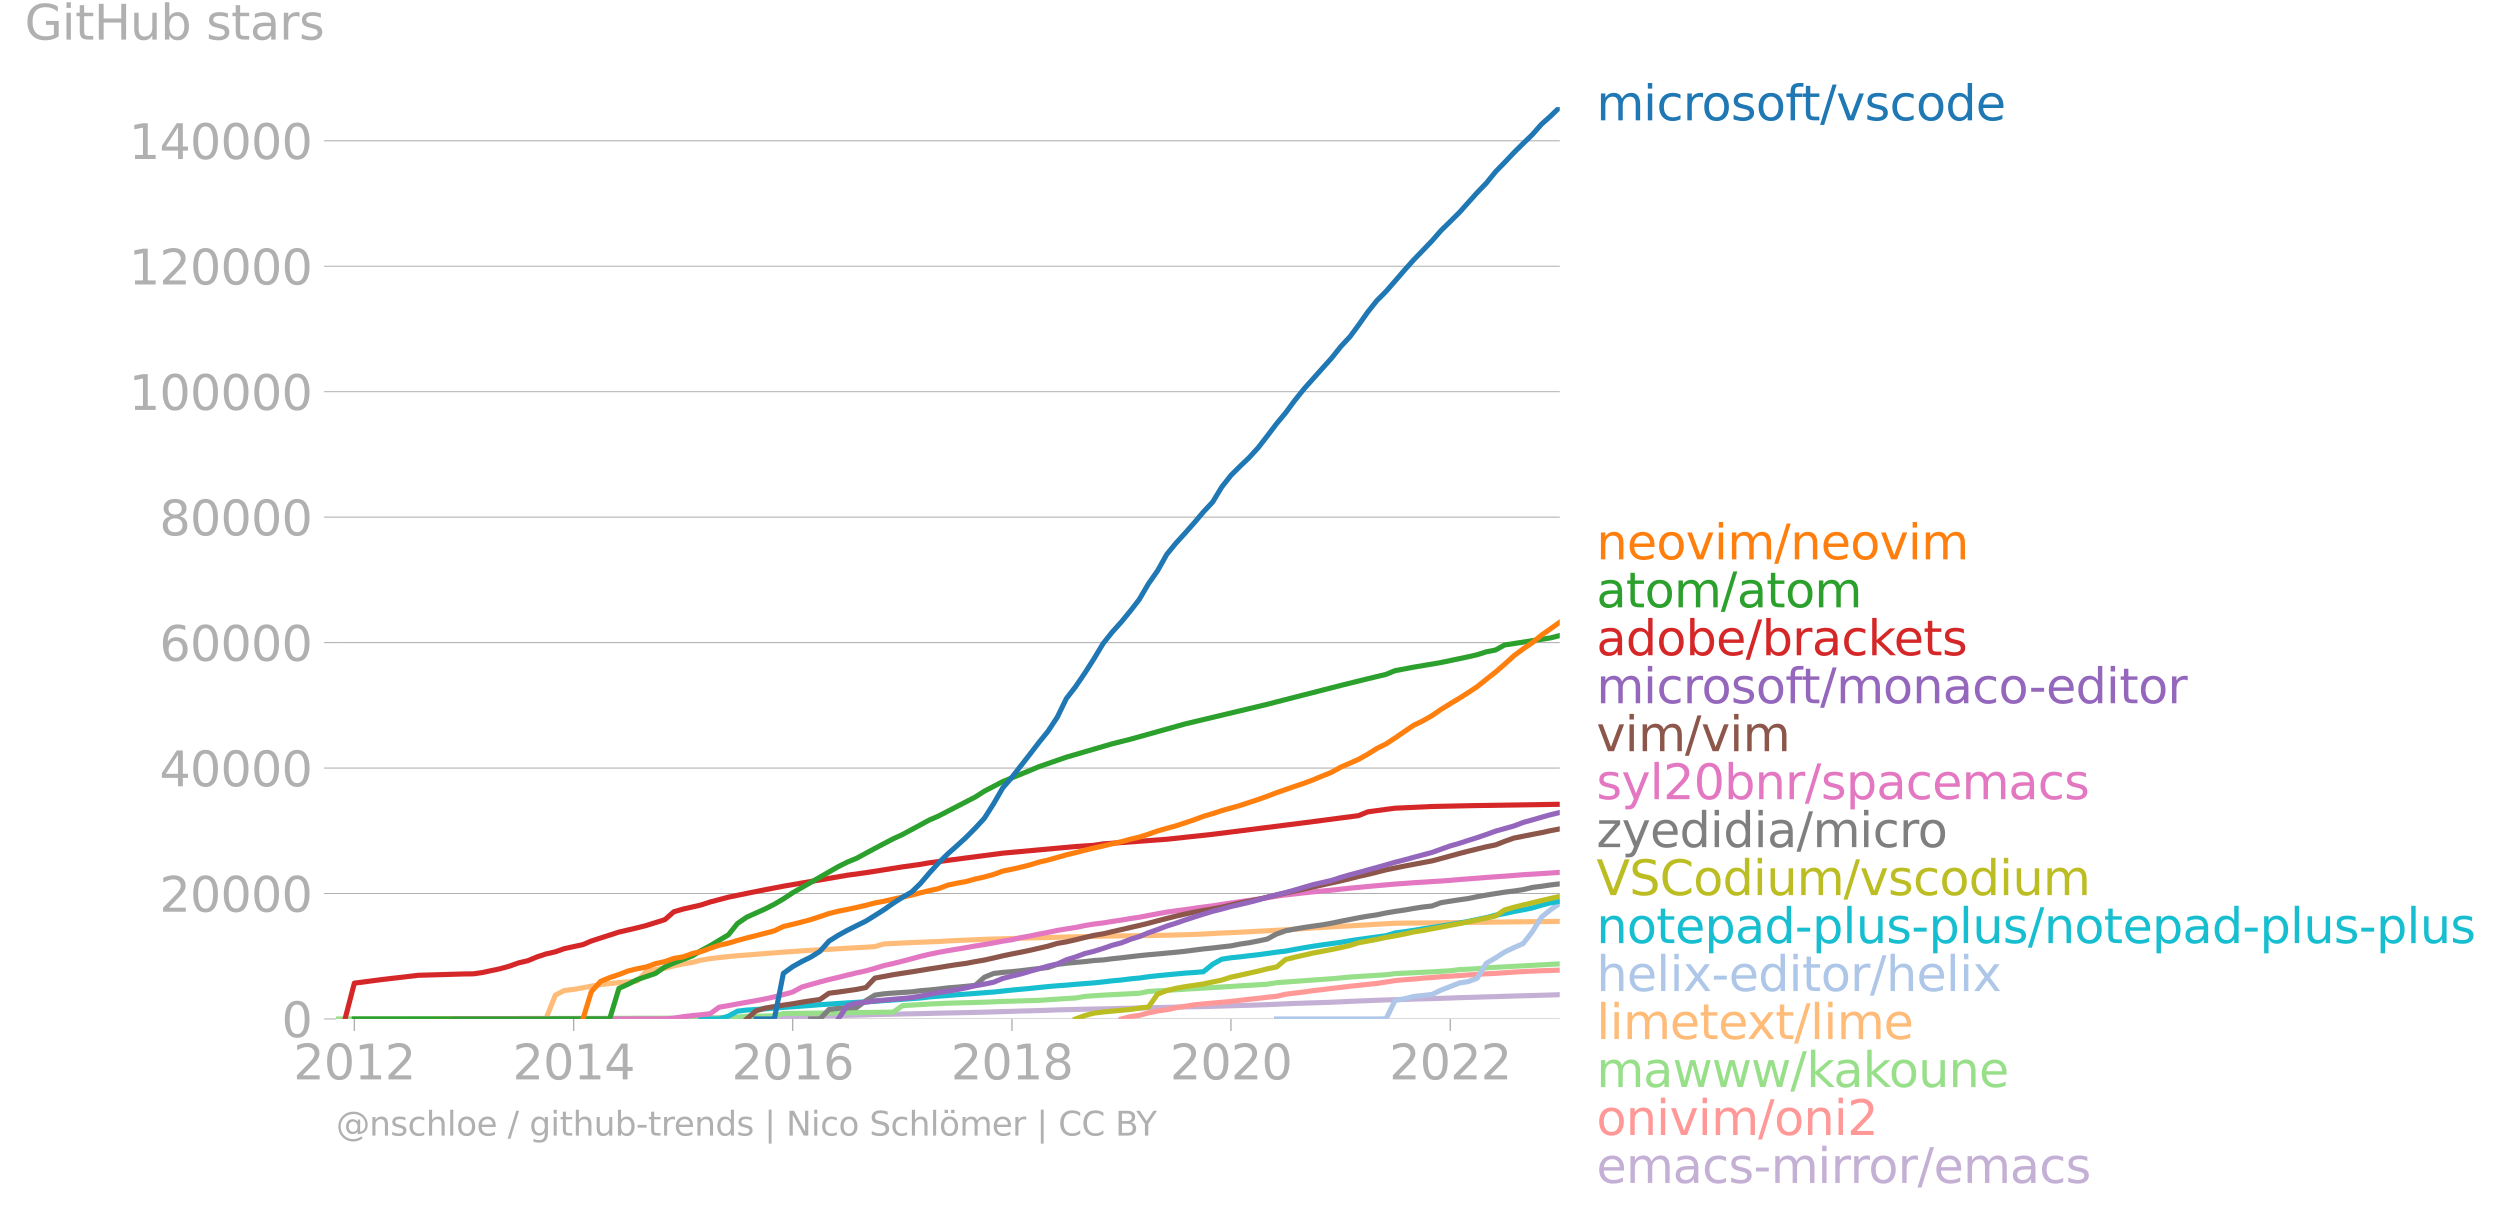 <svg xmlns="http://www.w3.org/2000/svg" xmlns:xlink="http://www.w3.org/1999/xlink" width="972.788" height="473.791" viewBox="0 0 729.591 355.343"><defs><style>*{stroke-linejoin:round;stroke-linecap:butt}</style></defs><g id="figure_1"><path id="patch_1" d="M0 355.343h729.591V0H0v355.343z" style="fill:none"/><g id="axes_1"><path id="patch_2" d="M98.073 297.371h357.12V31.26H98.073v266.112z" style="fill:none"/><g id="matplotlib.axis_1"><g id="xtick_1"><g id="line2d_1"><defs><path id="mb811472562" d="M0 0v3.5" style="stroke:#b0b0b0;stroke-width:.4"/></defs><use xlink:href="#mb811472562" x="103.414" y="297.371" style="fill:#b0b0b0;stroke:#b0b0b0;stroke-width:.4"/></g><g id="text_1" style="fill:#b0b0b0" transform="matrix(.14 0 0 -.14 85.599 315.009)"><defs><path id="DejaVuSans-32" d="M1228 531h2203V0H469v531q359 372 979 998 621 627 780 809 303 340 423 576 121 236 121 464 0 372-261 606-261 235-680 235-297 0-627-103-329-103-704-313v638q381 153 712 231 332 78 607 78 725 0 1156-363 431-362 431-968 0-288-108-546-107-257-392-607-78-91-497-524-418-433-1181-1211z" transform="scale(.016)"/><path id="DejaVuSans-30" d="M2034 4250q-487 0-733-480-245-479-245-1442 0-959 245-1439 246-480 733-480 491 0 736 480 246 480 246 1439 0 963-246 1442-245 480-736 480zm0 500q785 0 1199-621 414-620 414-1801 0-1178-414-1799Q2819-91 2034-91q-784 0-1198 620-414 621-414 1799 0 1181 414 1801 414 621 1198 621z" transform="scale(.016)"/><path id="DejaVuSans-31" d="M794 531h1031v3560L703 3866v575l1116 225h631V531h1031V0H794v531z" transform="scale(.016)"/></defs><use xlink:href="#DejaVuSans-32"/><use xlink:href="#DejaVuSans-30" x="63.623"/><use xlink:href="#DejaVuSans-31" x="127.246"/><use xlink:href="#DejaVuSans-32" x="190.869"/></g></g><g id="xtick_2"><use xlink:href="#mb811472562" id="line2d_2" x="167.413" y="297.371" style="fill:#b0b0b0;stroke:#b0b0b0;stroke-width:.4"/><g id="text_2" style="fill:#b0b0b0" transform="matrix(.14 0 0 -.14 149.598 315.009)"><defs><path id="DejaVuSans-34" d="M2419 4116 825 1625h1594v2491zm-166 550h794V1625h666v-525h-666V0h-628v1100H313v609l1940 2957z" transform="scale(.016)"/></defs><use xlink:href="#DejaVuSans-32"/><use xlink:href="#DejaVuSans-30" x="63.623"/><use xlink:href="#DejaVuSans-31" x="127.246"/><use xlink:href="#DejaVuSans-34" x="190.869"/></g></g><g id="xtick_3"><use xlink:href="#mb811472562" id="line2d_3" x="231.326" y="297.371" style="fill:#b0b0b0;stroke:#b0b0b0;stroke-width:.4"/><g id="text_3" style="fill:#b0b0b0" transform="matrix(.14 0 0 -.14 213.51 315.009)"><defs><path id="DejaVuSans-36" d="M2113 2584q-425 0-674-291-248-290-248-796 0-503 248-796 249-292 674-292t673 292q248 293 248 796 0 506-248 796-248 291-673 291zm1253 1979v-575q-238 112-480 171-242 60-480 60-625 0-955-422-329-422-376-1275 184 272 462 417 279 145 613 145 703 0 1111-427 408-426 408-1160 0-719-425-1154Q2819-91 2113-91q-810 0-1238 620-428 621-428 1799 0 1106 525 1764t1409 658q238 0 480-47t505-140z" transform="scale(.016)"/></defs><use xlink:href="#DejaVuSans-32"/><use xlink:href="#DejaVuSans-30" x="63.623"/><use xlink:href="#DejaVuSans-31" x="127.246"/><use xlink:href="#DejaVuSans-36" x="190.869"/></g></g><g id="xtick_4"><use xlink:href="#mb811472562" id="line2d_4" x="295.325" y="297.371" style="fill:#b0b0b0;stroke:#b0b0b0;stroke-width:.4"/><g id="text_4" style="fill:#b0b0b0" transform="matrix(.14 0 0 -.14 277.51 315.009)"><defs><path id="DejaVuSans-38" d="M2034 2216q-450 0-708-241-257-241-257-662 0-422 257-663 258-241 708-241t709 242q260 243 260 662 0 421-258 662-257 241-711 241zm-631 268q-406 100-633 378-226 279-226 679 0 559 398 884 399 325 1092 325 697 0 1094-325t397-884q0-400-227-679-226-278-629-378 456-106 710-416 255-309 255-755 0-679-414-1042Q2806-91 2034-91q-771 0-1186 362-414 363-414 1042 0 446 256 755 257 310 713 416zm-231 997q0-362 226-565 227-203 636-203 407 0 636 203 230 203 230 565 0 363-230 566-229 203-636 203-409 0-636-203-226-203-226-566z" transform="scale(.016)"/></defs><use xlink:href="#DejaVuSans-32"/><use xlink:href="#DejaVuSans-30" x="63.623"/><use xlink:href="#DejaVuSans-31" x="127.246"/><use xlink:href="#DejaVuSans-38" x="190.869"/></g></g><g id="xtick_5"><use xlink:href="#mb811472562" id="line2d_5" x="359.237" y="297.371" style="fill:#b0b0b0;stroke:#b0b0b0;stroke-width:.4"/><g id="text_5" style="fill:#b0b0b0" transform="matrix(.14 0 0 -.14 341.422 315.009)"><use xlink:href="#DejaVuSans-32"/><use xlink:href="#DejaVuSans-30" x="63.623"/><use xlink:href="#DejaVuSans-32" x="127.246"/><use xlink:href="#DejaVuSans-30" x="190.869"/></g></g><g id="xtick_6"><use xlink:href="#mb811472562" id="line2d_6" x="423.237" y="297.371" style="fill:#b0b0b0;stroke:#b0b0b0;stroke-width:.4"/><g id="text_6" style="fill:#b0b0b0" transform="matrix(.14 0 0 -.14 405.422 315.009)"><use xlink:href="#DejaVuSans-32"/><use xlink:href="#DejaVuSans-30" x="63.623"/><use xlink:href="#DejaVuSans-32" x="127.246"/><use xlink:href="#DejaVuSans-32" x="190.869"/></g></g></g><g id="matplotlib.axis_2"><g id="ytick_1"><path id="line2d_7" d="M98.073 297.371h357.12" clip-path="url(#pab5be8c540)" style="fill:none;stroke:#b0b0b0;stroke-width:.3;stroke-linecap:square"/><g id="line2d_8"><defs><path id="ma4deb3eec3" d="M0 0h-3.5" style="stroke:#b0b0b0;stroke-width:.3"/></defs><use xlink:href="#ma4deb3eec3" x="98.073" y="297.371" style="fill:#b0b0b0;stroke:#b0b0b0;stroke-width:.3"/></g><use xlink:href="#DejaVuSans-30" id="text_7" style="fill:#b0b0b0" transform="matrix(.14 0 0 -.14 82.166 302.69)"/></g><g id="ytick_2"><path id="line2d_9" d="M98.073 260.759h357.12" clip-path="url(#pab5be8c540)" style="fill:none;stroke:#b0b0b0;stroke-width:.3;stroke-linecap:square"/><use xlink:href="#ma4deb3eec3" id="line2d_10" x="98.073" y="260.759" style="fill:#b0b0b0;stroke:#b0b0b0;stroke-width:.3"/><g id="text_8" style="fill:#b0b0b0" transform="matrix(.14 0 0 -.14 46.536 266.078)"><use xlink:href="#DejaVuSans-32"/><use xlink:href="#DejaVuSans-30" x="63.623"/><use xlink:href="#DejaVuSans-30" x="127.246"/><use xlink:href="#DejaVuSans-30" x="190.869"/><use xlink:href="#DejaVuSans-30" x="254.492"/></g></g><g id="ytick_3"><path id="line2d_11" d="M98.073 224.147h357.12" clip-path="url(#pab5be8c540)" style="fill:none;stroke:#b0b0b0;stroke-width:.3;stroke-linecap:square"/><use xlink:href="#ma4deb3eec3" id="line2d_12" x="98.073" y="224.147" style="fill:#b0b0b0;stroke:#b0b0b0;stroke-width:.3"/><g id="text_9" style="fill:#b0b0b0" transform="matrix(.14 0 0 -.14 46.536 229.466)"><use xlink:href="#DejaVuSans-34"/><use xlink:href="#DejaVuSans-30" x="63.623"/><use xlink:href="#DejaVuSans-30" x="127.246"/><use xlink:href="#DejaVuSans-30" x="190.869"/><use xlink:href="#DejaVuSans-30" x="254.492"/></g></g><g id="ytick_4"><path id="line2d_13" d="M98.073 187.535h357.12" clip-path="url(#pab5be8c540)" style="fill:none;stroke:#b0b0b0;stroke-width:.3;stroke-linecap:square"/><use xlink:href="#ma4deb3eec3" id="line2d_14" x="98.073" y="187.535" style="fill:#b0b0b0;stroke:#b0b0b0;stroke-width:.3"/><g id="text_10" style="fill:#b0b0b0" transform="matrix(.14 0 0 -.14 46.536 192.854)"><use xlink:href="#DejaVuSans-36"/><use xlink:href="#DejaVuSans-30" x="63.623"/><use xlink:href="#DejaVuSans-30" x="127.246"/><use xlink:href="#DejaVuSans-30" x="190.869"/><use xlink:href="#DejaVuSans-30" x="254.492"/></g></g><g id="ytick_5"><path id="line2d_15" d="M98.073 150.922h357.12" clip-path="url(#pab5be8c540)" style="fill:none;stroke:#b0b0b0;stroke-width:.3;stroke-linecap:square"/><use xlink:href="#ma4deb3eec3" id="line2d_16" x="98.073" y="150.922" style="fill:#b0b0b0;stroke:#b0b0b0;stroke-width:.3"/><g id="text_11" style="fill:#b0b0b0" transform="matrix(.14 0 0 -.14 46.536 156.241)"><use xlink:href="#DejaVuSans-38"/><use xlink:href="#DejaVuSans-30" x="63.623"/><use xlink:href="#DejaVuSans-30" x="127.246"/><use xlink:href="#DejaVuSans-30" x="190.869"/><use xlink:href="#DejaVuSans-30" x="254.492"/></g></g><g id="ytick_6"><path id="line2d_17" d="M98.073 114.31h357.12" clip-path="url(#pab5be8c540)" style="fill:none;stroke:#b0b0b0;stroke-width:.3;stroke-linecap:square"/><use xlink:href="#ma4deb3eec3" id="line2d_18" x="98.073" y="114.31" style="fill:#b0b0b0;stroke:#b0b0b0;stroke-width:.3"/><g id="text_12" style="fill:#b0b0b0" transform="matrix(.14 0 0 -.14 37.628 119.63)"><use xlink:href="#DejaVuSans-31"/><use xlink:href="#DejaVuSans-30" x="63.623"/><use xlink:href="#DejaVuSans-30" x="127.246"/><use xlink:href="#DejaVuSans-30" x="190.869"/><use xlink:href="#DejaVuSans-30" x="254.492"/><use xlink:href="#DejaVuSans-30" x="318.115"/></g></g><g id="ytick_7"><path id="line2d_19" d="M98.073 77.698h357.12" clip-path="url(#pab5be8c540)" style="fill:none;stroke:#b0b0b0;stroke-width:.3;stroke-linecap:square"/><use xlink:href="#ma4deb3eec3" id="line2d_20" x="98.073" y="77.698" style="fill:#b0b0b0;stroke:#b0b0b0;stroke-width:.3"/><g id="text_13" style="fill:#b0b0b0" transform="matrix(.14 0 0 -.14 37.628 83.017)"><use xlink:href="#DejaVuSans-31"/><use xlink:href="#DejaVuSans-32" x="63.623"/><use xlink:href="#DejaVuSans-30" x="127.246"/><use xlink:href="#DejaVuSans-30" x="190.869"/><use xlink:href="#DejaVuSans-30" x="254.492"/><use xlink:href="#DejaVuSans-30" x="318.115"/></g></g><g id="ytick_8"><path id="line2d_21" d="M98.073 41.086h357.12" clip-path="url(#pab5be8c540)" style="fill:none;stroke:#b0b0b0;stroke-width:.3;stroke-linecap:square"/><use xlink:href="#ma4deb3eec3" id="line2d_22" x="98.073" y="41.086" style="fill:#b0b0b0;stroke:#b0b0b0;stroke-width:.3"/><g id="text_14" style="fill:#b0b0b0" transform="matrix(.14 0 0 -.14 37.628 46.405)"><use xlink:href="#DejaVuSans-31"/><use xlink:href="#DejaVuSans-34" x="63.623"/><use xlink:href="#DejaVuSans-30" x="127.246"/><use xlink:href="#DejaVuSans-30" x="190.869"/><use xlink:href="#DejaVuSans-30" x="254.492"/><use xlink:href="#DejaVuSans-30" x="318.115"/></g></g><g id="text_15" style="fill:#b0b0b0" transform="matrix(.14 0 0 -.14 7.2 11.563)"><defs><path id="DejaVuSans-47" d="M3809 666v1253H2778v519h1656V434q-365-259-806-392-440-133-940-133-1094 0-1712 639-617 640-617 1780 0 1144 617 1783 618 639 1712 639 456 0 867-113 411-112 758-331v-672q-350 297-744 447t-828 150q-857 0-1287-478-429-478-429-1425 0-944 429-1422 430-478 1287-478 334 0 596 58 263 58 472 180z" transform="scale(.016)"/><path id="DejaVuSans-69" d="M603 3500h575V0H603v3500zm0 1363h575v-729H603v729z" transform="scale(.016)"/><path id="DejaVuSans-74" d="M1172 4494v-994h1184v-447H1172V1153q0-428 117-550t477-122h590V0h-590q-666 0-919 248-253 249-253 905v1900H172v447h422v994h578z" transform="scale(.016)"/><path id="DejaVuSans-48" d="M628 4666h631V2753h2294v1913h631V0h-631v2222H1259V0H628v4666z" transform="scale(.016)"/><path id="DejaVuSans-75" d="M544 1381v2119h575V1403q0-497 193-746 194-248 582-248 465 0 735 297 271 297 271 810v1984h575V0h-575v538q-209-319-486-474-276-155-642-155-603 0-916 375-312 375-312 1097zm1447 2203z" transform="scale(.016)"/><path id="DejaVuSans-62" d="M3116 1747q0 634-261 995t-717 361q-457 0-718-361t-261-995q0-634 261-995t718-361q456 0 717 361t261 995zM1159 2969q182 312 458 463 277 152 661 152 638 0 1036-506 399-506 399-1331T3314 415Q2916-91 2278-91q-384 0-661 152-276 152-458 464V0H581v4863h578V2969z" transform="scale(.016)"/><path id="DejaVuSans-73" d="M2834 3397v-544q-243 125-506 187-262 63-544 63-428 0-642-131t-214-394q0-200 153-314t616-217l197-44q612-131 870-370t258-667q0-488-386-773Q2250-91 1575-91q-281 0-586 55T347 128v594q319-166 628-249 309-82 613-82 406 0 624 139 219 139 219 392 0 234-158 359-157 125-692 241l-200 47q-534 112-772 345-237 233-237 639 0 494 350 762 350 269 994 269 318 0 599-47 282-46 519-140z" transform="scale(.016)"/><path id="DejaVuSans-61" d="M2194 1759q-697 0-966-159t-269-544q0-306 202-486 202-179 548-179 479 0 768 339t289 901v128h-572zm1147 238V0h-575v531q-197-318-491-470T1556-91q-537 0-855 302-317 302-317 808 0 590 395 890 396 300 1180 300h807v57q0 397-261 614t-733 217q-300 0-585-72-284-72-546-216v532q315 122 612 182 297 61 578 61 760 0 1135-394 375-393 375-1193z" transform="scale(.016)"/><path id="DejaVuSans-72" d="M2631 2963q-97 56-211 82-114 27-251 27-488 0-749-317t-261-911V0H581v3500h578v-544q182 319 472 473 291 155 707 155 59 0 131-8 72-7 159-23l3-590z" transform="scale(.016)"/></defs><use xlink:href="#DejaVuSans-47"/><use xlink:href="#DejaVuSans-69" x="77.49"/><use xlink:href="#DejaVuSans-74" x="105.273"/><use xlink:href="#DejaVuSans-48" x="144.482"/><use xlink:href="#DejaVuSans-75" x="219.678"/><use xlink:href="#DejaVuSans-62" x="283.057"/><use xlink:href="#DejaVuSans-20" x="346.533"/><use xlink:href="#DejaVuSans-73" x="378.32"/><use xlink:href="#DejaVuSans-74" x="430.42"/><use xlink:href="#DejaVuSans-61" x="469.629"/><use xlink:href="#DejaVuSans-72" x="530.908"/><use xlink:href="#DejaVuSans-73" x="572.021"/></g></g><path id="line2d_23" d="m185.974 297.371 2.714-.009 2.627-.011 2.714-.044 2.626-.064 2.714-.03 2.715-.052 2.451-.044 2.714-.055 2.627-.044 2.714-.035 2.626-.046 2.714-.033 2.714-.044 2.627-.047 2.714-.031 2.626-.048 2.715-.038 2.714-.064 2.539-.074 2.714-.056 2.626-.072 2.714-.058 2.627-.053 2.714-.066 2.714-.066 2.626-.094 2.715-.067 2.626-.042 2.714-.07 2.714-.053 2.452-.057 2.714-.051 2.626-.07 2.714-.064 2.627-.05 2.714-.056 2.714-.071 2.627-.052 2.714-.086 2.626-.086 2.714-.07 2.714-.1 2.452-.062 2.714-.077 2.626-.086 2.714-.103 2.627-.07 2.714-.061 2.714-.064 2.627-.054 2.714-.047 2.626-.055 2.714-.086 2.714-.051 2.452-.055 2.714-.07 2.626-.062 2.714-.062 2.627-.07 2.714-.071 2.714-.048 2.627-.047 2.714-.074 2.626-.071 2.714-.086 2.714-.082 2.54-.07 2.714-.09 2.626-.091 2.714-.108 2.627-.127 2.714-.119 2.714-.087 2.626-.09 2.714-.08 2.627-.092 2.714-.121 2.714-.132 2.451-.108 2.715-.1 2.626-.114 2.714-.086 2.627-.09 2.714-.07 2.714-.093 2.626-.075 2.714-.064 2.627-.079 2.714-.098 2.714-.103 2.452-.07 2.714-.08 2.626-.09 2.714-.07 2.627-.085 2.714-.086 2.714-.075 2.626-.064 2.715-.085 2.626-.073 2.714-.1" clip-path="url(#pab5be8c540)" style="fill:none;stroke:#c5b0d5;stroke-width:1.5;stroke-linecap:square"/><path id="line2d_24" d="m327.281 297.371 2.714-.703 2.452-.337 2.714-.734 2.626-.56 2.714-.37 2.627-.565 2.714-.434 2.714-.407 2.627-.278 2.714-.249 2.626-.227 2.714-.254 2.714-.326 2.54-.297 2.714-.269 2.626-.33 2.714-.276 2.627-.6 2.714-.339 2.714-.327 2.626-.39 2.714-.295 2.627-.342 2.714-.31 2.714-.33 2.451-.257 2.715-.291 2.626-.275 2.714-.406 2.627-.42 2.714-.258 2.714-.186 2.626-.264 2.714-.189 2.627-.234 2.714-.152 2.714-.201 2.452-.163 2.714-.158 2.626-.177 2.714-.13 2.627-.169 2.714-.2 2.714-.16 2.626-.112 2.715-.124 2.626-.088 2.714-.094" clip-path="url(#pab5be8c540)" style="fill:none;stroke:#ff9896;stroke-width:1.5;stroke-linecap:square"/><path id="line2d_25" d="m98.073 297.371 114.517-.269 5.34-.522 8.055-.115 2.626-.683 32.044-.408 2.714-1.882 7.88-.481 5.34-.242 10.682-.287 5.34-.226 10.594-.307 7.967-.546 2.714-.157 2.714-.47 5.34-.361 10.507-.54 2.714-.54 34.67-2.104 2.714-.435 8.055-.599 7.967-.56 5.428-.509 10.506-.66 2.627-.328 10.768-.515 5.341-.326 2.714-.335 5.166-.254 2.626-.271 21.45-1.146h0" clip-path="url(#pab5be8c540)" style="fill:none;stroke:#98df8a;stroke-width:1.5;stroke-linecap:square"/><g id="text_16" style="fill:#1f77b4" transform="matrix(.14 0 0 -.14 465.907 35.122)"><defs><path id="DejaVuSans-6d" d="M3328 2828q216 388 516 572t706 184q547 0 844-383 297-382 297-1088V0h-578v2094q0 503-179 746-178 244-543 244-447 0-707-297-259-296-259-809V0h-578v2094q0 506-178 748t-550 242q-441 0-701-298-259-298-259-808V0H581v3500h578v-544q197 322 472 475t653 153q382 0 649-194 267-193 395-562z" transform="scale(.016)"/><path id="DejaVuSans-63" d="M3122 3366v-538q-244 135-489 202t-495 67q-560 0-870-355-309-354-309-995t309-996q310-354 870-354 250 0 495 67t489 202V134Q2881 22 2623-34q-257-57-548-57-791 0-1257 497-465 497-465 1341 0 856 470 1346 471 491 1290 491 265 0 518-55 253-54 491-163z" transform="scale(.016)"/><path id="DejaVuSans-6f" d="M1959 3097q-462 0-731-361t-269-989q0-628 267-989 268-361 733-361 460 0 728 362 269 363 269 988 0 622-269 986-268 364-728 364zm0 487q750 0 1178-488 429-487 429-1349 0-859-429-1349Q2709-91 1959-91q-753 0-1180 489-426 490-426 1349 0 862 426 1349 427 488 1180 488z" transform="scale(.016)"/><path id="DejaVuSans-66" d="M2375 4863v-479h-550q-309 0-430-125-120-125-120-450v-309h947v-447h-947V0H697v3053H147v447h550v244q0 584 272 851 272 268 862 268h544z" transform="scale(.016)"/><path id="DejaVuSans-2f" d="M1625 4666h531L531-594H0l1625 5260z" transform="scale(.016)"/><path id="DejaVuSans-76" d="M191 3500h609L1894 563l1094 2937h609L2284 0h-781L191 3500z" transform="scale(.016)"/><path id="DejaVuSans-64" d="M2906 2969v1894h575V0h-575v525q-181-312-458-464-276-152-664-152-634 0-1033 506-398 507-398 1332t398 1331q399 506 1033 506 388 0 664-152 277-151 458-463zM947 1747q0-634 261-995t717-361q456 0 718 361 263 361 263 995t-263 995q-262 361-718 361t-717-361q-261-361-261-995z" transform="scale(.016)"/><path id="DejaVuSans-65" d="M3597 1894v-281H953q38-594 358-905t892-311q331 0 642 81t618 244V178Q3153 47 2828-22t-659-69q-838 0-1327 487-489 488-489 1320 0 859 464 1363 464 505 1252 505 706 0 1117-455 411-454 411-1235zm-575 169q-6 471-264 752-258 282-683 282-481 0-770-272t-333-766l2050 4z" transform="scale(.016)"/></defs><use xlink:href="#DejaVuSans-6d"/><use xlink:href="#DejaVuSans-69" x="97.412"/><use xlink:href="#DejaVuSans-63" x="125.195"/><use xlink:href="#DejaVuSans-72" x="180.176"/><use xlink:href="#DejaVuSans-6f" x="219.039"/><use xlink:href="#DejaVuSans-73" x="280.221"/><use xlink:href="#DejaVuSans-6f" x="332.32"/><use xlink:href="#DejaVuSans-66" x="393.502"/><use xlink:href="#DejaVuSans-74" x="426.957"/><use xlink:href="#DejaVuSans-2f" x="466.166"/><use xlink:href="#DejaVuSans-76" x="499.857"/><use xlink:href="#DejaVuSans-73" x="559.037"/><use xlink:href="#DejaVuSans-63" x="611.137"/><use xlink:href="#DejaVuSans-6f" x="666.117"/><use xlink:href="#DejaVuSans-64" x="727.299"/><use xlink:href="#DejaVuSans-65" x="790.775"/></g><g id="text_17" style="fill:#ff7f0e" transform="matrix(.14 0 0 -.14 465.907 163.232)"><defs><path id="DejaVuSans-6e" d="M3513 2113V0h-575v2094q0 497-194 743-194 247-581 247-466 0-735-297-269-296-269-809V0H581v3500h578v-544q207 316 486 472 280 156 646 156 603 0 912-373 310-373 310-1098z" transform="scale(.016)"/></defs><use xlink:href="#DejaVuSans-6e"/><use xlink:href="#DejaVuSans-65" x="63.379"/><use xlink:href="#DejaVuSans-6f" x="124.902"/><use xlink:href="#DejaVuSans-76" x="186.084"/><use xlink:href="#DejaVuSans-69" x="245.264"/><use xlink:href="#DejaVuSans-6d" x="273.047"/><use xlink:href="#DejaVuSans-2f" x="370.459"/><use xlink:href="#DejaVuSans-6e" x="404.15"/><use xlink:href="#DejaVuSans-65" x="467.529"/><use xlink:href="#DejaVuSans-6f" x="529.053"/><use xlink:href="#DejaVuSans-76" x="590.234"/><use xlink:href="#DejaVuSans-69" x="649.414"/><use xlink:href="#DejaVuSans-6d" x="677.197"/></g><g id="text_18" style="fill:#2ca02c" transform="matrix(.14 0 0 -.14 465.907 177.232)"><use xlink:href="#DejaVuSans-61"/><use xlink:href="#DejaVuSans-74" x="61.279"/><use xlink:href="#DejaVuSans-6f" x="100.488"/><use xlink:href="#DejaVuSans-6d" x="161.67"/><use xlink:href="#DejaVuSans-2f" x="259.082"/><use xlink:href="#DejaVuSans-61" x="292.773"/><use xlink:href="#DejaVuSans-74" x="354.053"/><use xlink:href="#DejaVuSans-6f" x="393.262"/><use xlink:href="#DejaVuSans-6d" x="454.443"/></g><g id="text_19" style="fill:#d62728" transform="matrix(.14 0 0 -.14 465.907 191.232)"><defs><path id="DejaVuSans-6b" d="M581 4863h578V1991l1716 1509h734L1753 1863 3688 0h-750L1159 1709V0H581v4863z" transform="scale(.016)"/></defs><use xlink:href="#DejaVuSans-61"/><use xlink:href="#DejaVuSans-64" x="61.279"/><use xlink:href="#DejaVuSans-6f" x="124.756"/><use xlink:href="#DejaVuSans-62" x="185.938"/><use xlink:href="#DejaVuSans-65" x="249.414"/><use xlink:href="#DejaVuSans-2f" x="310.938"/><use xlink:href="#DejaVuSans-62" x="344.629"/><use xlink:href="#DejaVuSans-72" x="408.105"/><use xlink:href="#DejaVuSans-61" x="449.219"/><use xlink:href="#DejaVuSans-63" x="510.498"/><use xlink:href="#DejaVuSans-6b" x="565.479"/><use xlink:href="#DejaVuSans-65" x="619.764"/><use xlink:href="#DejaVuSans-74" x="681.287"/><use xlink:href="#DejaVuSans-73" x="720.496"/></g><g id="text_20" style="fill:#9467bd" transform="matrix(.14 0 0 -.14 465.907 205.232)"><defs><path id="DejaVuSans-2d" d="M313 2009h1684v-512H313v512z" transform="scale(.016)"/></defs><use xlink:href="#DejaVuSans-6d"/><use xlink:href="#DejaVuSans-69" x="97.412"/><use xlink:href="#DejaVuSans-63" x="125.195"/><use xlink:href="#DejaVuSans-72" x="180.176"/><use xlink:href="#DejaVuSans-6f" x="219.039"/><use xlink:href="#DejaVuSans-73" x="280.221"/><use xlink:href="#DejaVuSans-6f" x="332.32"/><use xlink:href="#DejaVuSans-66" x="393.502"/><use xlink:href="#DejaVuSans-74" x="426.957"/><use xlink:href="#DejaVuSans-2f" x="466.166"/><use xlink:href="#DejaVuSans-6d" x="499.857"/><use xlink:href="#DejaVuSans-6f" x="597.27"/><use xlink:href="#DejaVuSans-6e" x="658.451"/><use xlink:href="#DejaVuSans-61" x="721.83"/><use xlink:href="#DejaVuSans-63" x="783.109"/><use xlink:href="#DejaVuSans-6f" x="838.09"/><use xlink:href="#DejaVuSans-2d" x="901.146"/><use xlink:href="#DejaVuSans-65" x="937.23"/><use xlink:href="#DejaVuSans-64" x="998.754"/><use xlink:href="#DejaVuSans-69" x="1062.23"/><use xlink:href="#DejaVuSans-74" x="1090.014"/><use xlink:href="#DejaVuSans-6f" x="1129.223"/><use xlink:href="#DejaVuSans-72" x="1190.404"/></g><g id="text_21" style="fill:#8c564b" transform="matrix(.14 0 0 -.14 465.907 219.232)"><use xlink:href="#DejaVuSans-76"/><use xlink:href="#DejaVuSans-69" x="59.18"/><use xlink:href="#DejaVuSans-6d" x="86.963"/><use xlink:href="#DejaVuSans-2f" x="184.375"/><use xlink:href="#DejaVuSans-76" x="218.066"/><use xlink:href="#DejaVuSans-69" x="277.246"/><use xlink:href="#DejaVuSans-6d" x="305.029"/></g><g id="text_22" style="fill:#e377c2" transform="matrix(.14 0 0 -.14 465.907 233.232)"><defs><path id="DejaVuSans-79" d="M2059-325q-243-625-475-815-231-191-618-191H506v481h338q237 0 368 113 132 112 291 531l103 262L191 3500h609L1894 763l1094 2737h609L2059-325z" transform="scale(.016)"/><path id="DejaVuSans-6c" d="M603 4863h575V0H603v4863z" transform="scale(.016)"/><path id="DejaVuSans-70" d="M1159 525v-1856H581v4831h578v-531q182 312 458 463 277 152 661 152 638 0 1036-506 399-506 399-1331T3314 415Q2916-91 2278-91q-384 0-661 152-276 152-458 464zm1957 1222q0 634-261 995t-717 361q-457 0-718-361t-261-995q0-634 261-995t718-361q456 0 717 361t261 995z" transform="scale(.016)"/></defs><use xlink:href="#DejaVuSans-73"/><use xlink:href="#DejaVuSans-79" x="52.1"/><use xlink:href="#DejaVuSans-6c" x="111.279"/><use xlink:href="#DejaVuSans-32" x="139.063"/><use xlink:href="#DejaVuSans-30" x="202.686"/><use xlink:href="#DejaVuSans-62" x="266.309"/><use xlink:href="#DejaVuSans-6e" x="329.785"/><use xlink:href="#DejaVuSans-72" x="393.164"/><use xlink:href="#DejaVuSans-2f" x="434.277"/><use xlink:href="#DejaVuSans-73" x="467.969"/><use xlink:href="#DejaVuSans-70" x="520.068"/><use xlink:href="#DejaVuSans-61" x="583.545"/><use xlink:href="#DejaVuSans-63" x="644.824"/><use xlink:href="#DejaVuSans-65" x="699.805"/><use xlink:href="#DejaVuSans-6d" x="761.328"/><use xlink:href="#DejaVuSans-61" x="858.74"/><use xlink:href="#DejaVuSans-63" x="920.02"/><use xlink:href="#DejaVuSans-73" x="975"/></g><g id="text_23" style="fill:#7f7f7f" transform="matrix(.14 0 0 -.14 465.907 247.232)"><defs><path id="DejaVuSans-7a" d="M353 3500h2731v-525L922 459h2162V0H275v525l2163 2516H353v459z" transform="scale(.016)"/></defs><use xlink:href="#DejaVuSans-7a"/><use xlink:href="#DejaVuSans-79" x="52.49"/><use xlink:href="#DejaVuSans-65" x="111.67"/><use xlink:href="#DejaVuSans-64" x="173.193"/><use xlink:href="#DejaVuSans-69" x="236.67"/><use xlink:href="#DejaVuSans-64" x="264.453"/><use xlink:href="#DejaVuSans-69" x="327.93"/><use xlink:href="#DejaVuSans-61" x="355.713"/><use xlink:href="#DejaVuSans-2f" x="416.992"/><use xlink:href="#DejaVuSans-6d" x="450.684"/><use xlink:href="#DejaVuSans-69" x="548.096"/><use xlink:href="#DejaVuSans-63" x="575.879"/><use xlink:href="#DejaVuSans-72" x="630.859"/><use xlink:href="#DejaVuSans-6f" x="669.723"/></g><g id="text_24" style="fill:#bcbd22" transform="matrix(.14 0 0 -.14 465.907 261.232)"><defs><path id="DejaVuSans-56" d="M1831 0 50 4666h659L2188 738l1481 3928h656L2547 0h-716z" transform="scale(.016)"/><path id="DejaVuSans-53" d="M3425 4513v-616q-359 172-678 256-319 85-616 85-515 0-795-200t-280-569q0-310 186-468 186-157 705-254l381-78q706-135 1042-474t336-907q0-679-455-1029Q2797-91 1919-91q-331 0-705 75-373 75-773 222v650q384-215 753-325 369-109 725-109 540 0 834 212 294 213 294 607 0 343-211 537t-692 291l-385 75q-706 140-1022 440-315 300-315 835 0 619 436 975t1201 356q329 0 669-60 341-59 697-177z" transform="scale(.016)"/><path id="DejaVuSans-43" d="M4122 4306v-665q-319 297-680 443-361 147-767 147-800 0-1225-489t-425-1414q0-922 425-1411t1225-489q406 0 767 147t680 444V359q-331-225-702-338-370-112-782-112-1060 0-1670 648-609 649-609 1771 0 1125 609 1773 610 649 1670 649 418 0 788-111 371-111 696-333z" transform="scale(.016)"/></defs><use xlink:href="#DejaVuSans-56"/><use xlink:href="#DejaVuSans-53" x="68.408"/><use xlink:href="#DejaVuSans-43" x="131.885"/><use xlink:href="#DejaVuSans-6f" x="201.709"/><use xlink:href="#DejaVuSans-64" x="262.891"/><use xlink:href="#DejaVuSans-69" x="326.367"/><use xlink:href="#DejaVuSans-75" x="354.15"/><use xlink:href="#DejaVuSans-6d" x="417.529"/><use xlink:href="#DejaVuSans-2f" x="514.941"/><use xlink:href="#DejaVuSans-76" x="548.633"/><use xlink:href="#DejaVuSans-73" x="607.813"/><use xlink:href="#DejaVuSans-63" x="659.912"/><use xlink:href="#DejaVuSans-6f" x="714.893"/><use xlink:href="#DejaVuSans-64" x="776.074"/><use xlink:href="#DejaVuSans-69" x="839.551"/><use xlink:href="#DejaVuSans-75" x="867.334"/><use xlink:href="#DejaVuSans-6d" x="930.713"/></g><g id="text_25" style="fill:#17becf" transform="matrix(.14 0 0 -.14 465.907 275.232)"><use xlink:href="#DejaVuSans-6e"/><use xlink:href="#DejaVuSans-6f" x="63.379"/><use xlink:href="#DejaVuSans-74" x="124.561"/><use xlink:href="#DejaVuSans-65" x="163.77"/><use xlink:href="#DejaVuSans-70" x="225.293"/><use xlink:href="#DejaVuSans-61" x="288.77"/><use xlink:href="#DejaVuSans-64" x="350.049"/><use xlink:href="#DejaVuSans-2d" x="413.525"/><use xlink:href="#DejaVuSans-70" x="449.609"/><use xlink:href="#DejaVuSans-6c" x="513.086"/><use xlink:href="#DejaVuSans-75" x="540.869"/><use xlink:href="#DejaVuSans-73" x="604.248"/><use xlink:href="#DejaVuSans-2d" x="656.348"/><use xlink:href="#DejaVuSans-70" x="692.432"/><use xlink:href="#DejaVuSans-6c" x="755.908"/><use xlink:href="#DejaVuSans-75" x="783.691"/><use xlink:href="#DejaVuSans-73" x="847.07"/><use xlink:href="#DejaVuSans-2f" x="899.17"/><use xlink:href="#DejaVuSans-6e" x="932.861"/><use xlink:href="#DejaVuSans-6f" x="996.24"/><use xlink:href="#DejaVuSans-74" x="1057.422"/><use xlink:href="#DejaVuSans-65" x="1096.631"/><use xlink:href="#DejaVuSans-70" x="1158.154"/><use xlink:href="#DejaVuSans-61" x="1221.631"/><use xlink:href="#DejaVuSans-64" x="1282.91"/><use xlink:href="#DejaVuSans-2d" x="1346.387"/><use xlink:href="#DejaVuSans-70" x="1382.471"/><use xlink:href="#DejaVuSans-6c" x="1445.947"/><use xlink:href="#DejaVuSans-75" x="1473.73"/><use xlink:href="#DejaVuSans-73" x="1537.109"/><use xlink:href="#DejaVuSans-2d" x="1589.209"/><use xlink:href="#DejaVuSans-70" x="1625.293"/><use xlink:href="#DejaVuSans-6c" x="1688.77"/><use xlink:href="#DejaVuSans-75" x="1716.553"/><use xlink:href="#DejaVuSans-73" x="1779.932"/></g><g id="text_26" style="fill:#aec7e8" transform="matrix(.14 0 0 -.14 465.907 289.232)"><defs><path id="DejaVuSans-68" d="M3513 2113V0h-575v2094q0 497-194 743-194 247-581 247-466 0-735-297-269-296-269-809V0H581v4863h578V2956q207 316 486 472 280 156 646 156 603 0 912-373 310-373 310-1098z" transform="scale(.016)"/><path id="DejaVuSans-78" d="M3513 3500 2247 1797 3578 0h-678L1881 1375 863 0H184l1360 1831L300 3500h678l928-1247 928 1247h679z" transform="scale(.016)"/></defs><use xlink:href="#DejaVuSans-68"/><use xlink:href="#DejaVuSans-65" x="63.379"/><use xlink:href="#DejaVuSans-6c" x="124.902"/><use xlink:href="#DejaVuSans-69" x="152.686"/><use xlink:href="#DejaVuSans-78" x="180.469"/><use xlink:href="#DejaVuSans-2d" x="239.648"/><use xlink:href="#DejaVuSans-65" x="275.732"/><use xlink:href="#DejaVuSans-64" x="337.256"/><use xlink:href="#DejaVuSans-69" x="400.732"/><use xlink:href="#DejaVuSans-74" x="428.516"/><use xlink:href="#DejaVuSans-6f" x="467.725"/><use xlink:href="#DejaVuSans-72" x="528.906"/><use xlink:href="#DejaVuSans-2f" x="570.02"/><use xlink:href="#DejaVuSans-68" x="603.711"/><use xlink:href="#DejaVuSans-65" x="667.09"/><use xlink:href="#DejaVuSans-6c" x="728.613"/><use xlink:href="#DejaVuSans-69" x="756.396"/><use xlink:href="#DejaVuSans-78" x="784.18"/></g><g id="text_27" style="fill:#ffbb78" transform="matrix(.14 0 0 -.14 465.907 303.232)"><use xlink:href="#DejaVuSans-6c"/><use xlink:href="#DejaVuSans-69" x="27.783"/><use xlink:href="#DejaVuSans-6d" x="55.566"/><use xlink:href="#DejaVuSans-65" x="152.979"/><use xlink:href="#DejaVuSans-74" x="214.502"/><use xlink:href="#DejaVuSans-65" x="253.711"/><use xlink:href="#DejaVuSans-78" x="313.484"/><use xlink:href="#DejaVuSans-74" x="372.664"/><use xlink:href="#DejaVuSans-2f" x="411.873"/><use xlink:href="#DejaVuSans-6c" x="445.564"/><use xlink:href="#DejaVuSans-69" x="473.348"/><use xlink:href="#DejaVuSans-6d" x="501.131"/><use xlink:href="#DejaVuSans-65" x="598.543"/></g><g id="text_28" style="fill:#98df8a" transform="matrix(.14 0 0 -.14 465.907 317.232)"><defs><path id="DejaVuSans-77" d="M269 3500h575l719-2731 715 2731h678l719-2731 716 2731h575L4050 0h-678l-753 2869L1863 0h-679L269 3500z" transform="scale(.016)"/></defs><use xlink:href="#DejaVuSans-6d"/><use xlink:href="#DejaVuSans-61" x="97.412"/><use xlink:href="#DejaVuSans-77" x="158.691"/><use xlink:href="#DejaVuSans-77" x="240.479"/><use xlink:href="#DejaVuSans-77" x="322.266"/><use xlink:href="#DejaVuSans-2f" x="404.053"/><use xlink:href="#DejaVuSans-6b" x="437.744"/><use xlink:href="#DejaVuSans-61" x="493.904"/><use xlink:href="#DejaVuSans-6b" x="555.184"/><use xlink:href="#DejaVuSans-6f" x="609.469"/><use xlink:href="#DejaVuSans-75" x="670.65"/><use xlink:href="#DejaVuSans-6e" x="734.029"/><use xlink:href="#DejaVuSans-65" x="797.408"/></g><g id="text_29" style="fill:#ff9896" transform="matrix(.14 0 0 -.14 465.907 331.232)"><use xlink:href="#DejaVuSans-6f"/><use xlink:href="#DejaVuSans-6e" x="61.182"/><use xlink:href="#DejaVuSans-69" x="124.561"/><use xlink:href="#DejaVuSans-76" x="152.344"/><use xlink:href="#DejaVuSans-69" x="211.523"/><use xlink:href="#DejaVuSans-6d" x="239.307"/><use xlink:href="#DejaVuSans-2f" x="336.719"/><use xlink:href="#DejaVuSans-6f" x="370.41"/><use xlink:href="#DejaVuSans-6e" x="431.592"/><use xlink:href="#DejaVuSans-69" x="494.971"/><use xlink:href="#DejaVuSans-32" x="522.754"/></g><g id="text_30" style="fill:#c5b0d5" transform="matrix(.14 0 0 -.14 465.907 345.232)"><use xlink:href="#DejaVuSans-65"/><use xlink:href="#DejaVuSans-6d" x="61.523"/><use xlink:href="#DejaVuSans-61" x="158.936"/><use xlink:href="#DejaVuSans-63" x="220.215"/><use xlink:href="#DejaVuSans-73" x="275.195"/><use xlink:href="#DejaVuSans-2d" x="327.295"/><use xlink:href="#DejaVuSans-6d" x="363.379"/><use xlink:href="#DejaVuSans-69" x="460.791"/><use xlink:href="#DejaVuSans-72" x="488.574"/><use xlink:href="#DejaVuSans-72" x="527.938"/><use xlink:href="#DejaVuSans-6f" x="566.801"/><use xlink:href="#DejaVuSans-72" x="627.982"/><use xlink:href="#DejaVuSans-2f" x="669.096"/><use xlink:href="#DejaVuSans-65" x="702.787"/><use xlink:href="#DejaVuSans-6d" x="764.311"/><use xlink:href="#DejaVuSans-61" x="861.723"/><use xlink:href="#DejaVuSans-63" x="923.002"/><use xlink:href="#DejaVuSans-73" x="977.982"/></g><g id="text_31" style="fill:#b0b0b0" transform="matrix(.097 0 0 -.097 98.073 331.408)"><defs><path id="DejaVuSans-40" d="M2381 1678q0-447 222-702 222-254 610-254 384 0 604 256 221 256 221 700 0 438-225 695-225 258-607 258-378 0-602-256-223-256-223-697zm1703-934q-187-241-429-355t-564-114q-538 0-874 389t-336 1014q0 625 337 1015 338 391 873 391 322 0 565-117 244-117 428-354v409h447V722q457 69 714 417 258 349 258 902 0 334-99 628-98 294-298 544-325 409-792 626t-1017 217q-384 0-738-102-353-101-653-301-490-319-767-836-276-517-276-1120 0-497 179-932 180-434 521-765 328-325 759-495 431-171 922-171 403 0 792 136t714 389l281-347q-390-303-851-464t-936-161q-578 0-1091 205-512 205-912 595Q841 78 631 592q-209 514-209 1105 0 569 212 1084 213 516 607 907 403 396 931 607t1119 211q662 0 1229-272 568-271 952-771 234-307 357-666 124-359 124-744 0-822-497-1297T4084 263v481z" transform="scale(.016)"/><path id="DejaVuSans-67" d="M2906 1791q0 625-258 968-257 344-723 344-462 0-720-344-258-343-258-968 0-622 258-966t720-344q466 0 723 344 258 344 258 966zm575-1357q0-893-397-1329-396-436-1215-436-303 0-572 45t-522 139v559q253-137 500-202 247-66 503-66 566 0 847 295t281 892v285q-178-310-456-463T1784 0Q1141 0 747 490 353 981 353 1791q0 812 394 1302 394 491 1037 491 388 0 666-153t456-462v531h575V434z" transform="scale(.016)"/><path id="DejaVuSans-7c" d="M1344 4891v-6400H813v6400h531z" transform="scale(.016)"/><path id="DejaVuSans-4e" d="M628 4666h850L3547 763v3903h612V0h-850L1241 3903V0H628v4666z" transform="scale(.016)"/><path id="DejaVuSans-f6" d="M1959 3097q-462 0-731-361t-269-989q0-628 267-989 268-361 733-361 460 0 728 362 269 363 269 988 0 622-269 986-268 364-728 364zm0 487q750 0 1178-488 429-487 429-1349 0-859-429-1349Q2709-91 1959-91q-753 0-1180 489-426 490-426 1349 0 862 426 1349 427 488 1180 488zm295 1266h634v-631h-634v631zm-1222 0h634v-631h-634v631z" transform="scale(.016)"/><path id="DejaVuSans-42" d="M1259 2228V519h1013q509 0 754 211 246 211 246 645 0 438-246 645-245 208-754 208H1259zm0 1919V2741h935q462 0 688 173 227 174 227 530 0 353-227 528-226 175-688 175h-935zm-631 519h1613q722 0 1112-300 391-300 391-853 0-429-200-682t-588-315q466-100 724-418 258-317 258-792 0-625-425-966Q3088 0 2303 0H628v4666z" transform="scale(.016)"/><path id="DejaVuSans-59" d="M-13 4666h679l1293-1919 1285 1919h678L2272 2222V0h-634v2222L-13 4666z" transform="scale(.016)"/></defs><use xlink:href="#DejaVuSans-40"/><use xlink:href="#DejaVuSans-6e" x="100"/><use xlink:href="#DejaVuSans-73" x="163.379"/><use xlink:href="#DejaVuSans-63" x="215.479"/><use xlink:href="#DejaVuSans-68" x="270.459"/><use xlink:href="#DejaVuSans-6c" x="333.838"/><use xlink:href="#DejaVuSans-6f" x="361.621"/><use xlink:href="#DejaVuSans-65" x="422.803"/><use xlink:href="#DejaVuSans-20" x="484.326"/><use xlink:href="#DejaVuSans-2f" x="516.113"/><use xlink:href="#DejaVuSans-20" x="549.805"/><use xlink:href="#DejaVuSans-67" x="581.592"/><use xlink:href="#DejaVuSans-69" x="645.068"/><use xlink:href="#DejaVuSans-74" x="672.852"/><use xlink:href="#DejaVuSans-68" x="712.061"/><use xlink:href="#DejaVuSans-75" x="775.439"/><use xlink:href="#DejaVuSans-62" x="838.818"/><use xlink:href="#DejaVuSans-2d" x="902.295"/><use xlink:href="#DejaVuSans-74" x="938.379"/><use xlink:href="#DejaVuSans-72" x="977.588"/><use xlink:href="#DejaVuSans-65" x="1016.451"/><use xlink:href="#DejaVuSans-6e" x="1077.975"/><use xlink:href="#DejaVuSans-64" x="1141.354"/><use xlink:href="#DejaVuSans-73" x="1204.83"/><use xlink:href="#DejaVuSans-20" x="1256.93"/><use xlink:href="#DejaVuSans-7c" x="1288.717"/><use xlink:href="#DejaVuSans-20" x="1322.408"/><use xlink:href="#DejaVuSans-4e" x="1354.195"/><use xlink:href="#DejaVuSans-69" x="1429"/><use xlink:href="#DejaVuSans-63" x="1456.783"/><use xlink:href="#DejaVuSans-6f" x="1511.764"/><use xlink:href="#DejaVuSans-20" x="1572.945"/><use xlink:href="#DejaVuSans-53" x="1604.732"/><use xlink:href="#DejaVuSans-63" x="1668.209"/><use xlink:href="#DejaVuSans-68" x="1723.189"/><use xlink:href="#DejaVuSans-6c" x="1786.568"/><use xlink:href="#DejaVuSans-f6" x="1814.352"/><use xlink:href="#DejaVuSans-6d" x="1875.533"/><use xlink:href="#DejaVuSans-65" x="1972.945"/><use xlink:href="#DejaVuSans-72" x="2034.469"/><use xlink:href="#DejaVuSans-20" x="2075.582"/><use xlink:href="#DejaVuSans-7c" x="2107.369"/><use xlink:href="#DejaVuSans-20" x="2141.061"/><use xlink:href="#DejaVuSans-43" x="2172.848"/><use xlink:href="#DejaVuSans-43" x="2242.672"/><use xlink:href="#DejaVuSans-20" x="2312.496"/><use xlink:href="#DejaVuSans-42" x="2344.283"/><use xlink:href="#DejaVuSans-59" x="2407.387"/></g><path id="line2d_26" d="m127.403 297.371 2.714-.005 2.626-.002h5.428l2.452-.002h2.714l2.626-.007h2.715l2.626-.11 2.714-.017 2.714-.001 2.627-.002 2.714-6.81 2.626-1.351 2.714-.322 2.714-.474 2.452-.465 2.714-.458 2.627-.313 2.714-.278 2.626-.19 2.714-.286 2.714-2.829 2.627-.523 2.714-.38 2.626-.656 2.714-.588 2.715-.443 2.451-.648 2.714-.44 2.627-.323 2.714-.293 2.626-.251 2.714-.19 2.714-.224 2.627-.212 2.714-.194 2.626-.22 2.715-.176 2.714-.195 2.539-.172 2.714-.145 2.626-.132 2.714-.157 2.627-.167 2.714-.145 2.714-.14 2.626-.196 2.715-.782 2.626-.108 2.714-.141 2.714-.132 2.452-.099 2.714-.115 2.626-.09 2.714-.164 2.627-.138 2.714-.108 2.714-.111 2.627-.116 2.714-.077 2.626-.078 2.714-.086 2.714-.086 2.452-.081 2.714-.066 2.626-.055 2.714-.077 2.627-.093 2.714-.037 2.714-.05 2.627-.063 2.714-.068 2.626-.055 2.714-.027 2.714-.039 2.452-.034 2.714-.028 2.626-.048 2.714-.056 2.627-.068 2.714-.071 2.714-.092 2.627-.115 2.714-.154 2.626-.136 2.714-.122 2.714-.121 2.54-.134 2.714-.15 2.626-.13 2.714-.153 2.627-.134 2.714-.163 2.714-.194 2.626-.18 2.714-.153 2.627-.161 2.714-.158 2.714-.139 2.451-.155 2.715-.147 2.626-.165 2.714-.155 2.627-.143 2.714-.033 2.714-.031 2.626-.017 2.714-.02 2.627-.038 2.714-.033 2.714-.03 2.452-.038 2.714-.031 2.626-.038 2.714-.032 2.627-.02 2.714-.044 2.714-.023 2.626-.024 2.715-.031 2.626-.022 2.714-.044" clip-path="url(#pab5be8c540)" style="fill:none;stroke:#ffbb78;stroke-width:1.5;stroke-linecap:square"/><path id="line2d_27" d="m372.545 297.371 2.627-.002h26.615l2.714-.042 2.627-5.362 2.714-.46 2.714-.693 2.626-.284 2.714-.318 2.627-1.249 2.714-1.052 2.714-1.051 2.452-.362 2.714-1.026 2.626-4.333 2.714-1.589 2.627-1.702 2.714-1.293 2.714-1.173 2.626-3.401 2.715-4.315 2.626-2.155 2.714-1.841" clip-path="url(#pab5be8c540)" style="fill:none;stroke:#aec7e8;stroke-width:1.5;stroke-linecap:square"/><path id="line2d_28" d="m204.535 297.371 2.714-.002 2.627-.02 2.714-.816 2.626-1.432 2.714-.33 2.714-.166 2.627-.18 2.714-.199 2.626-.227 2.715-.183 2.714-.207 2.539-.183 2.714-.218 2.626-.166 2.714-.189 2.627-.165 2.714-.166 2.714-.172 2.626-.134 2.715-.198 2.626-.177 2.714-.205 2.714-.189 2.452-.18 2.714-.318 2.626-.214 2.714-.208 2.627-.22 2.714-.185 2.714-.209 2.627-.2 2.714-.197 2.626-.28 2.714-.291 2.714-.253 2.452-.218 2.714-.289 2.626-.26 2.714-.236 2.627-.181 2.714-.25 2.714-.208 2.627-.207 2.714-.282 2.626-.313 2.714-.247 2.714-.342 2.452-.22 2.714-.391 2.626-.29 2.714-.263 2.627-.247 2.714-.253 2.714-.183 2.627-.22 2.714-2.191 2.626-1.457 2.714-.432 2.714-.27 2.54-.314 2.714-.299 2.626-.362 2.714-.386 2.627-.308 2.714-.514 2.714-.478 2.626-.43 2.714-.412 2.627-.364 2.714-.365 2.714-.472 2.451-.353 2.715-.377 2.626-.37 2.714-.37 2.627-.802 2.714-.342 2.714-.407 2.626-.428 2.714-.406 2.627-.42 2.714-.43 2.714-.457 2.452-.447 2.714-.582 2.626-.544 2.714-.708 2.627-.47 2.714-.608 2.714-.504 2.626-.54 2.715-.807 2.626-.689 2.714-.465" clip-path="url(#pab5be8c540)" style="fill:none;stroke:#17becf;stroke-width:1.5;stroke-linecap:square"/><path id="line2d_29" d="m313.886 297.371 2.714-.99 2.627-.71 2.714-.341 2.626-.245 2.714-.257 2.714-.254 2.452-.364 2.714-.317 2.626-3.762 2.714-1.041 2.627-.652 2.714-.496 2.714-.398 2.627-.388 2.714-.59 2.626-.54 2.714-.869 2.714-.567 2.54-.584 2.714-.608 2.626-.666 2.714-.526 2.627-2.193 2.714-.679 2.714-.61 2.626-.605 2.714-.5 2.627-.514 2.714-.564 2.714-.62 2.451-.795 2.715-.491 2.626-.489 2.714-.576 2.627-.465 2.714-.531 2.714-.593 2.626-.429 2.714-.501 2.627-.485 2.714-.533 2.714-.507 2.452-.476 2.714-.571 2.626-.573 2.714-.588 2.627-1.77 2.714-.776 2.714-.668 2.626-.627 2.715-.653 2.626-.622 2.714-.59" clip-path="url(#pab5be8c540)" style="fill:none;stroke:#bcbd22;stroke-width:1.5;stroke-linecap:square"/><path id="line2d_30" d="m236.579 297.371 2.714-.002 2.626-2.764 2.714-.335 2.627-.126 2.714-.097 2.714-2.003 2.626-1.63 2.715-.39 2.626-.206 2.714-.176 2.714-.183 2.452-.322 2.714-.225 2.626-.275 2.714-.331 2.627-.21 2.714-.248 2.714-.304 2.627-2.34 2.714-1.116 2.626-.296 2.714-.227 2.714-.288 2.452-.307 2.714-.313 2.626-.313 2.714-.906 2.627-.32 2.714-.255 2.714-.236 2.627-.304 2.714-.176 2.626-.344 2.714-.286 2.714-.33 2.452-.283 2.714-.275 2.626-.22 2.714-.265 2.627-.236 2.714-.287 2.714-.35 2.627-.34 2.714-.277 2.626-.313 2.714-.296 2.714-.54 2.54-.367 2.714-.527 2.626-.558 2.714-1.483 2.627-.932 2.714-.521 2.714-.453 2.626-.388 2.714-.382 2.627-.46 2.714-.575 2.714-.529 2.451-.488 2.715-.462 2.626-.391 2.714-.557 2.627-.448 2.714-.39 2.714-.484 2.626-.4 2.714-.308 2.627-.965 2.714-.434 2.714-.423 2.452-.338 2.714-.559 2.626-.46 2.714-.444 2.627-.408 2.714-.342 2.714-.403 2.626-.634 2.715-.338 2.626-.397 2.714-.319" clip-path="url(#pab5be8c540)" style="fill:none;stroke:#7f7f7f;stroke-width:1.5;stroke-linecap:square"/><path id="line2d_31" d="m132.743 297.371 2.714-.002H162.073l2.626-.003h5.428l2.452-.004 2.714-.002 2.627-.002 2.714-.001h8.054l2.627-.008 2.714-.013 2.626-.179 2.714-.443 2.715-.331 2.451-.227 2.714-.313 2.627-1.899 2.714-.463 2.626-.494 2.714-.485 2.714-.478 2.627-.507 2.714-.599 2.626-.666 2.715-.749 2.714-1.464 2.539-.72 2.714-.761 2.626-.689 2.714-.642 2.627-.655 2.714-.658 2.714-.578 2.626-.743 2.715-.83 2.626-.58 2.714-.683 2.714-.71 2.452-.668 2.714-.637 2.626-.551 2.714-.489 2.627-.441 2.714-.45 2.714-.486 2.627-.417 2.714-.483 2.626-.498 2.714-.432 2.714-.626 2.452-.432 2.714-.575 2.626-.498 2.714-.571 2.627-.441 2.714-.42 2.714-.563 2.627-.438 2.714-.33 2.626-.43 2.714-.404 2.714-.46 2.452-.358 2.714-.524 2.626-.494 2.714-.49 2.627-.365 2.714-.355 2.714-.4 2.627-.355 2.714-.357 2.626-.411 2.714-.407 2.714-.404 2.54-.352 2.714-.397 2.626-.408 2.714-.441 2.627-.361 2.714-.297 2.714-.32 2.626-.282 2.714-.258 2.627-.233 2.714-.289 2.714-.296 2.451-.22 2.715-.26 2.626-.242 2.714-.238 2.627-.236 2.714-.181 2.714-.207 2.626-.16 2.714-.171 2.627-.163 2.714-.198 2.714-.241 2.452-.19 2.714-.202 2.626-.218 2.714-.187 2.627-.181 2.714-.214 2.714-.218 2.626-.15 2.715-.181 2.626-.161 2.714-.189" clip-path="url(#pab5be8c540)" style="fill:none;stroke:#e377c2;stroke-width:1.5;stroke-linecap:square"/><path id="line2d_32" d="m217.93 297.371 2.714-2.38 2.627-.785 2.714-.454 2.626-.414 2.715-.399 2.714-.472 2.539-.397 2.714-.383 2.626-1.825 2.714-.344 2.627-.375 2.714-.398 2.714-.542 2.626-2.758 2.715-.495 2.626-.492 2.714-.436 2.714-.408 2.452-.395 2.714-.458 2.626-.39 2.714-.454 2.627-.403 2.714-.368 2.714-.521 2.627-.445 2.714-.61 2.626-.615 2.714-.57 2.714-.523 2.452-.512 2.714-.626 2.626-.6 2.714-.808 2.627-.441 2.714-.623 2.714-.67 2.627-.611 2.714-.449 2.626-.635 2.714-.61 2.714-.63 2.452-.561 2.714-.654 2.626-.708 2.714-.694 2.627-.666 2.714-.615 2.714-.553 2.627-.482 2.714-.459 2.626-.487 2.714-.652 2.714-.6 2.54-.507 2.714-.546 2.626-.615 2.714-.655 2.627-.6 2.714-.557 2.714-.608 2.626-.597 2.714-.587 2.627-.593 2.714-.579 2.714-.653 2.451-.634 2.715-.611 2.626-.646 2.714-.687 2.627-.536 2.714-.548 2.714-.512 2.626-.498 2.714-.504 2.627-.695 2.714-.74 2.714-.743 2.452-.635 2.714-.67 2.626-.63 2.714-.553 2.627-1.04 2.714-.955 2.714-.547 2.626-.52 2.715-.518 2.626-.579 2.714-.512" clip-path="url(#pab5be8c540)" style="fill:none;stroke:#8c564b;stroke-width:1.5;stroke-linecap:square"/><path id="line2d_33" d="m244.633 297.371 2.627-3.839 2.714-.798 2.714-.249 2.626-.375 2.715-.245 2.626-.24 2.714-.229 2.714-.262 2.452-.42 2.714-.532 2.626-.51 2.714-.418 2.627-.426 2.714-.537 2.714-.618 2.627-.47 2.714-.56 2.626-1.088 2.714-.709 2.714-.64 2.452-.733 2.714-.761 2.626-.767 2.714-.628 2.627-1.2 2.714-.845 2.714-.996 2.627-.646 2.714-.851 2.626-.91 2.714-.718 2.714-1.065 2.452-.747 2.714-1.131 2.626-.916 2.714-1.027 2.627-.83 2.714-.94 2.714-.882 2.627-.833 2.714-.831 2.626-.652 2.714-.747 2.714-.617 2.54-.598 2.714-.701 2.626-.795 2.714-.708 2.627-.637 2.714-.766 2.714-.796 2.626-.77 2.714-.61 2.627-.612 2.714-.871 2.714-.789 2.451-.637 2.715-.76 2.626-.721 2.714-.76 2.627-.767 2.714-.692 2.714-.736 2.626-.712 2.714-.716 2.627-.95 2.714-.964 2.714-.771 2.452-.802 2.714-.862 2.626-.888 2.714-.992 2.627-.734 2.714-.764 2.714-1.028 2.626-.727 2.715-.796 2.626-.729 2.714-.659" clip-path="url(#pab5be8c540)" style="fill:none;stroke:#9467bd;stroke-width:1.5;stroke-linecap:square"/><path id="line2d_34" d="m100.7 297.371 2.714-10.453 7.967-1.04 10.681-1.25 13.395-.397 2.714-.03 2.452-.36 5.34-1.128 2.715-.761 2.626-.94 2.714-.636 2.714-1.128 2.627-.86 2.714-.612 2.626-.937 5.428-1.168 2.452-1.06 8.055-2.6 5.34-1.248 2.714-.697 5.34-1.683 2.627-2.299 2.714-.789 5.166-1.177 2.714-.89 5.34-1.404 5.341-1.102 5.34-1.067 5.341-1.029 18.649-3.205 5.428-.745 10.681-1.69 5.166-.721 2.714-.474 10.681-1.408 10.681-1.398 21.275-1.937 5.34-.354 2.715-.417 18.56-1.353 13.396-1.444 26.703-3.368 15.846-2.075 2.715-1.103 5.34-.734 2.627-.335 10.768-.5 13.22-.277 24.077-.368h0" clip-path="url(#pab5be8c540)" style="fill:none;stroke:#d62728;stroke-width:1.5;stroke-linecap:square"/><path id="line2d_35" d="m103.414 297.371 74.506-.01 2.714-8.925 2.626-1.188 2.714-1.36 5.34-1.818 2.715-1.895 2.626-1.144 5.429-2.08 2.451-1.504 2.714-1.454 5.34-3.2 2.627-3.275 2.714-1.867 5.34-2.389 2.715-1.376 2.626-1.547 2.715-1.794 13.307-7.632 2.627-1.305 2.714-1.126 5.34-2.889 5.341-2.802 2.714-1.245 7.88-4.256 2.626-1.14 10.769-5.568 2.627-1.69 5.34-2.782 7.88-3.233 2.714-1.133 7.967-2.768 13.395-3.906 5.428-1.368 15.847-4.432 23.989-5.73 5.34-1.38 16.11-4.126 7.88-1.948 5.34-1.283 2.627-1.078 5.428-1.022 7.967-1.354 7.88-1.657 2.714-.622 2.626-.848 2.714-.52 2.627-1.472 8.054-1.246 5.341-.817 2.714-.684h0" clip-path="url(#pab5be8c540)" style="fill:none;stroke:#2ca02c;stroke-width:1.5;stroke-linecap:square"/><path id="line2d_36" d="m170.127 297.371 2.452-7.981 2.714-2.997 2.627-1.09 2.714-.907 2.626-1.018 2.714-.674 2.714-.525 2.627-.952 2.714-.602 2.626-.928 2.714-.445 2.715-.992 2.451-.522 2.714-.99 2.627-.894 2.714-.611 2.626-.786 2.714-.746 2.714-.674 2.627-.683 2.714-.718 2.626-1.252 2.715-.639 2.714-.686 2.539-.688 2.714-.87 2.626-.902 2.714-.672 2.627-.527 2.714-.575 2.714-.619 2.626-.7 2.715-.497 2.626-.61 2.714-.586 2.714-.6 2.452-.652 2.714-.653 2.626-.571 2.714-1.027 2.627-.559 2.714-.488 2.714-.757 2.627-.576 2.714-.745 2.626-.97 2.714-.555 2.714-.623 2.452-.607 2.714-.842 2.626-.597 2.714-.767 2.627-.749 2.714-.653 2.714-.703 2.627-.634 2.714-.606 2.626-.642 2.714-.612 2.714-.747 2.452-.569 2.714-.87 2.626-.928 2.714-.774 2.627-.717 2.714-.886 2.714-.918 2.627-.986 2.714-.798 2.626-.859 2.714-.77 2.714-.764 2.54-.844 2.714-.882 2.626-.949 2.714-1.04 2.627-.911 2.714-.945 2.714-.91 2.626-.988 2.714-1.137 2.627-1.052 2.714-1.51 2.714-1.174 2.451-1.084 2.715-1.53 2.626-1.659 2.714-1.332 2.627-1.741 2.714-1.862 2.714-1.84 2.626-1.257 2.714-1.555 2.627-1.808 2.714-1.68 2.714-1.628 2.452-1.56 2.714-1.801 2.626-2.107 2.714-2.146 2.627-2.266 2.714-2.477 2.714-2.017 2.626-1.778 2.715-2.231 2.626-1.844 2.714-1.936" clip-path="url(#pab5be8c540)" style="fill:none;stroke:#ff7f0e;stroke-width:1.5;stroke-linecap:square"/><path id="line2d_37" d="m220.644 297.371 2.627-.002h2.714l2.626-13.294 2.715-1.967 2.714-1.527 2.539-1.25 2.714-1.701 2.626-2.97 2.714-1.711 2.627-1.439 2.714-1.364 2.714-1.336 2.626-1.633 2.715-1.722 2.626-1.853 2.714-1.734 2.714-1.581 2.452-2.376 2.714-3.171 2.626-2.896 2.714-2.656 2.627-2.327 2.714-2.475 2.714-2.748 2.627-2.839 2.714-4.282 2.626-4.543 2.714-3.162 2.714-3.48 2.452-3.136 2.714-3.536 2.626-3.244 2.714-4.112 2.627-5.406 2.714-3.512 2.714-3.986 2.627-4.115 2.714-4.507 2.626-3.306 2.714-3.011 2.714-3.323 2.452-3.174 2.714-4.619 2.626-3.742 2.714-4.832 2.627-3.206 2.714-2.978 2.714-3.074 2.627-3.112 2.714-2.9 2.626-4.35 2.714-3.44 2.714-2.708 2.54-2.413 2.714-2.973 2.626-3.395 2.714-3.585 2.627-3.158 2.714-3.67 2.714-3.376 2.626-2.934 2.714-3.04 2.627-2.93 2.714-3.4 2.714-2.912 2.451-3.328 2.715-3.848 2.626-3.291 2.714-2.733 2.627-3.012 2.714-3.143 2.714-3.035 2.626-2.715 2.714-2.828 2.627-3.006 2.714-2.658 2.714-2.687 2.452-2.75 2.714-3.022 2.626-2.718 2.714-3.345 2.627-2.687 2.714-2.873 2.714-2.687 2.626-2.53 2.715-3.079 2.626-2.336 2.714-2.647" clip-path="url(#pab5be8c540)" style="fill:none;stroke:#1f77b4;stroke-width:1.5;stroke-linecap:square"/></g></g><defs><clipPath id="pab5be8c540"><path d="M98.073 31.259h357.12v266.112H98.073z"/></clipPath></defs></svg>